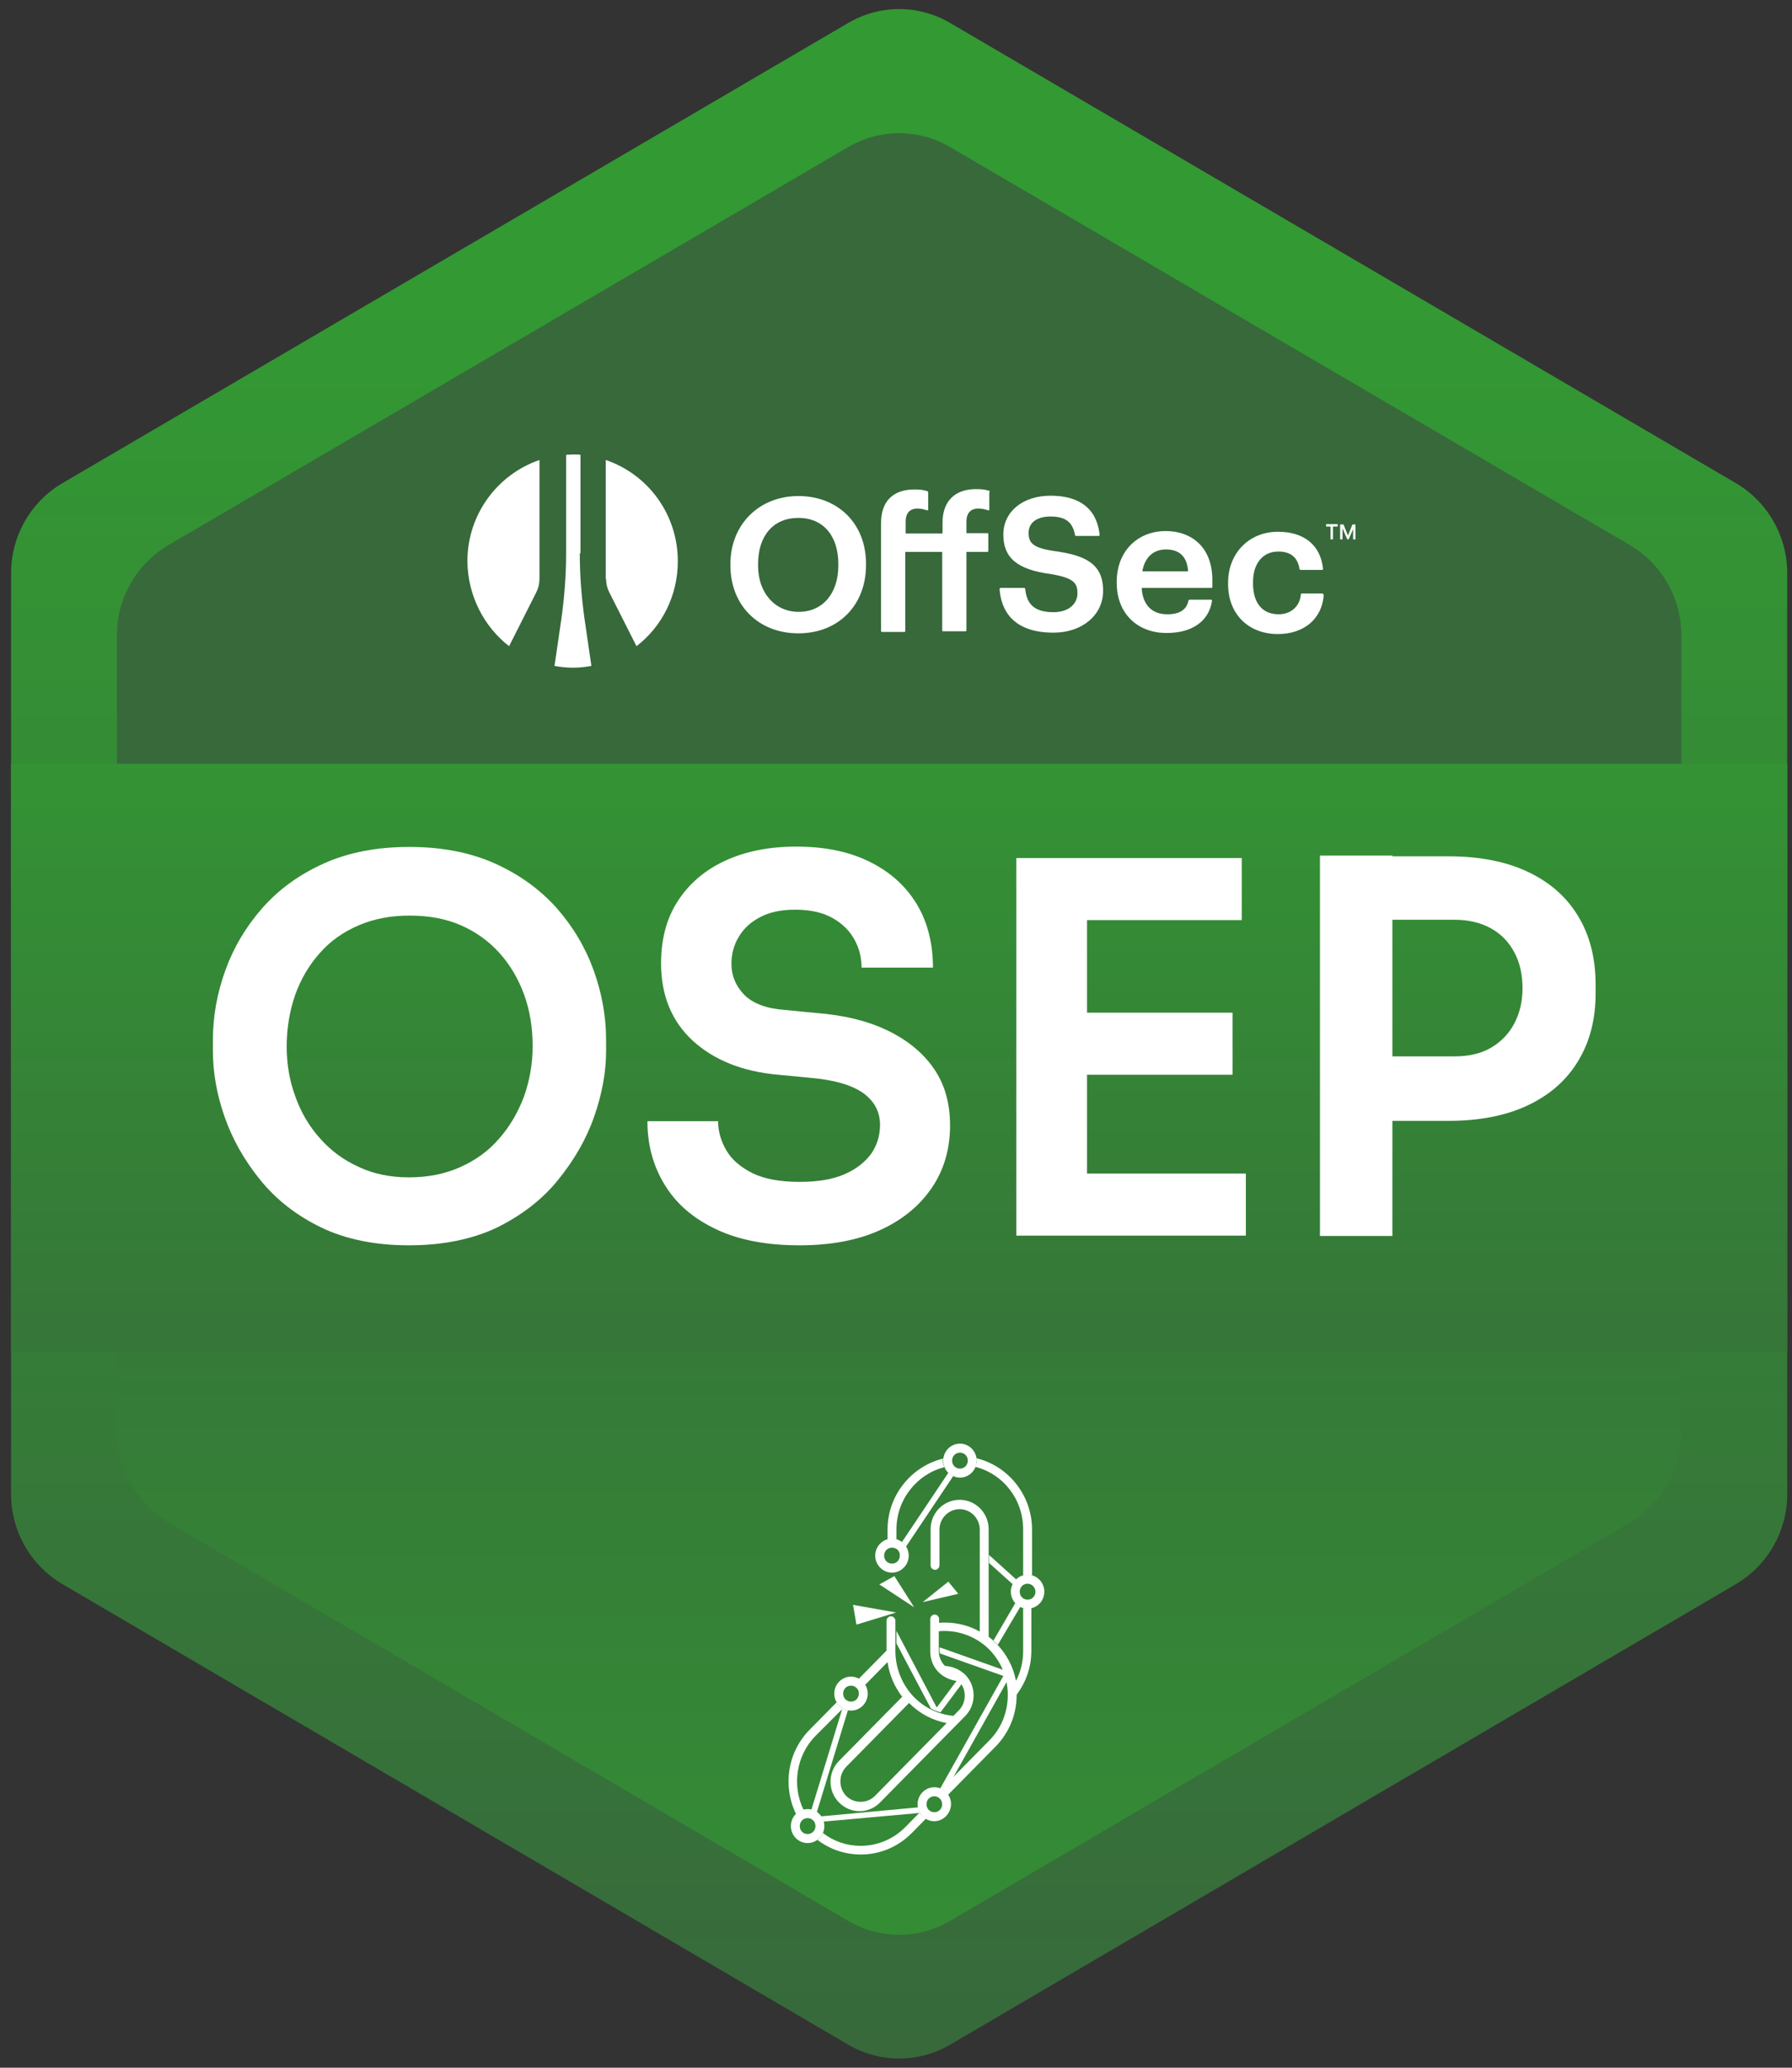 <svg width="104" height="120" viewBox="0 0 104 120" fill="none" xmlns="http://www.w3.org/2000/svg">
<rect x="0" y="0" width="104" height="120" fill="#333333" stroke="none"/>
<g clip-path="url(#clip0_1480_349)">
<path d="M0.642 33.275V86.699C0.642 88.852 1.772 90.844 3.615 91.931L49.21 118.653C51.053 119.739 53.313 119.739 55.157 118.653L100.751 91.931C102.594 90.844 103.724 88.852 103.724 86.699V33.275C103.724 31.122 102.594 29.13 100.751 28.044L55.157 1.342C53.313 0.255 51.053 0.255 49.21 1.342L3.615 28.044C1.772 29.13 0.642 31.122 0.642 33.275Z" fill="url(#paint0_linear_1480_349)"/>
<path d="M6.787 36.877V83.118C6.787 85.271 7.917 87.263 9.761 88.349L49.209 111.469C51.053 112.556 53.313 112.556 55.157 111.469L94.605 88.349C96.449 87.263 97.579 85.271 97.579 83.118V36.877C97.579 34.724 96.449 32.732 94.605 31.645L55.157 8.545C53.313 7.459 51.053 7.459 49.209 8.545L9.761 31.645C7.917 32.732 6.787 34.724 6.787 36.877Z" fill="url(#paint1_linear_1480_349)"/>
<path d="M103.724 44.322H0.642V78.449H103.724V44.322Z" fill="url(#paint2_linear_1480_349)"/>
<path d="M49.507 93.139L49.705 94.285L52.005 93.581L49.507 93.139Z" fill="white"/>
<path d="M51.905 91.468L51.033 91.951L53.055 93.279L51.905 91.468Z" fill="white"/>
<path d="M53.551 92.978L55.613 92.495L55.038 91.79L53.551 92.978Z" fill="white"/>
<path d="M51.767 91.267C51.231 91.267 50.795 90.824 50.795 90.281C50.795 89.738 51.231 89.295 51.767 89.295C52.302 89.295 52.738 89.738 52.738 90.281C52.738 90.824 52.302 91.267 51.767 91.267ZM51.767 89.818C51.509 89.818 51.311 90.019 51.311 90.281C51.311 90.542 51.509 90.744 51.767 90.744C52.025 90.744 52.223 90.542 52.223 90.281C52.242 90.019 52.025 89.818 51.767 89.818Z" fill="white"/>
<path d="M49.388 99.275C48.853 99.275 48.417 98.832 48.417 98.289C48.417 97.746 48.853 97.303 49.388 97.303C49.923 97.303 50.359 97.746 50.359 98.289C50.359 98.832 49.923 99.275 49.388 99.275ZM49.388 97.826C49.13 97.826 48.932 98.028 48.932 98.289C48.932 98.551 49.13 98.752 49.388 98.752C49.646 98.752 49.844 98.551 49.844 98.289C49.864 98.048 49.646 97.826 49.388 97.826Z" fill="white"/>
<path d="M59.636 93.36C59.101 93.36 58.665 92.917 58.665 92.374C58.665 91.831 59.101 91.388 59.636 91.388C60.172 91.388 60.608 91.831 60.608 92.374C60.608 92.917 60.172 93.36 59.636 93.36ZM59.636 91.911C59.379 91.911 59.181 92.112 59.181 92.374C59.181 92.636 59.379 92.837 59.636 92.837C59.894 92.837 60.093 92.636 60.093 92.374C60.093 92.133 59.894 91.911 59.636 91.911Z" fill="white"/>
<path d="M54.225 105.694C53.69 105.694 53.254 105.252 53.254 104.709C53.254 104.165 53.69 103.723 54.225 103.723C54.76 103.723 55.196 104.165 55.196 104.709C55.176 105.252 54.74 105.694 54.225 105.694ZM54.225 104.246C53.967 104.246 53.769 104.447 53.769 104.709C53.769 104.97 53.967 105.171 54.225 105.171C54.483 105.171 54.681 104.97 54.681 104.709C54.681 104.447 54.463 104.246 54.225 104.246Z" fill="white"/>
<path d="M55.712 85.754C55.176 85.754 54.74 85.311 54.74 84.768C54.74 84.225 55.176 83.782 55.712 83.782C56.247 83.782 56.683 84.225 56.683 84.768C56.683 85.311 56.247 85.754 55.712 85.754ZM55.712 84.305C55.454 84.305 55.256 84.506 55.256 84.768C55.256 85.029 55.454 85.231 55.712 85.231C55.969 85.231 56.168 85.029 56.168 84.768C56.168 84.506 55.969 84.305 55.712 84.305Z" fill="white"/>
<path d="M55.038 85.472L52.342 89.496C52.441 89.556 52.52 89.657 52.58 89.758L55.315 85.673C55.216 85.612 55.117 85.552 55.038 85.472Z" fill="white"/>
<path d="M46.87 106.962C46.335 106.962 45.899 106.519 45.899 105.976C45.899 105.433 46.335 104.99 46.87 104.99C47.406 104.99 47.842 105.433 47.842 105.976C47.842 106.519 47.406 106.962 46.87 106.962ZM46.87 105.513C46.613 105.513 46.415 105.715 46.415 105.976C46.415 106.238 46.613 106.439 46.87 106.439C47.128 106.439 47.327 106.238 47.327 105.976C47.327 105.715 47.128 105.513 46.87 105.513Z" fill="white"/>
<path d="M47.802 105.715L53.393 105.212C53.333 105.112 53.294 104.991 53.274 104.89L47.644 105.413C47.703 105.474 47.763 105.594 47.802 105.715Z" fill="white"/>
<path d="M47.406 105.171L49.21 99.255C49.091 99.236 48.992 99.195 48.893 99.135L47.089 105.03C47.208 105.071 47.327 105.111 47.406 105.171Z" fill="white"/>
<path d="M52.024 89.335V88.772C52.024 87.021 53.214 85.552 54.8 85.15C54.76 85.029 54.72 84.908 54.72 84.788C54.72 84.748 54.72 84.687 54.74 84.647C52.897 85.09 51.509 86.78 51.509 88.772V89.355C51.588 89.335 51.668 89.315 51.767 89.315C51.866 89.295 51.945 89.315 52.024 89.335Z" fill="white"/>
<path d="M56.663 84.627C56.663 84.667 56.683 84.728 56.683 84.768C56.683 84.889 56.663 85.029 56.604 85.13C58.21 85.532 59.379 87.001 59.379 88.752V91.428C59.459 91.408 59.538 91.388 59.637 91.388C59.716 91.388 59.815 91.408 59.895 91.428V88.772C59.895 86.76 58.507 85.07 56.663 84.627Z" fill="white"/>
<path d="M53.373 105.191L52.54 106.036C51.846 106.741 50.914 107.123 49.943 107.123C49.15 107.123 48.377 106.862 47.763 106.379C47.683 106.54 47.584 106.68 47.445 106.781C48.159 107.324 49.031 107.626 49.963 107.626C51.073 107.626 52.124 107.183 52.917 106.379L53.749 105.534C53.571 105.453 53.452 105.332 53.373 105.191Z" fill="white"/>
<path d="M48.912 99.155C48.773 99.075 48.635 98.934 48.555 98.793L46.989 100.383C45.681 101.711 45.423 103.683 46.196 105.272C46.315 105.152 46.474 105.071 46.633 105.031C45.959 103.642 46.196 101.892 47.326 100.745L48.912 99.155Z" fill="white"/>
<path d="M59.379 93.32V95.815C59.379 96.438 59.24 97.022 58.963 97.545C58.804 96.72 58.408 95.976 57.813 95.372C57.674 95.231 57.535 95.111 57.377 94.99V88.752C57.377 87.806 56.624 87.041 55.692 87.041C54.76 87.041 54.007 87.806 54.007 88.752V90.844C54.007 90.985 54.126 91.106 54.265 91.106C54.403 91.106 54.522 90.985 54.522 90.844V88.772C54.522 88.108 55.057 87.585 55.692 87.585C56.346 87.585 56.861 88.128 56.861 88.772V94.688C56.247 94.346 55.553 94.165 54.84 94.165C54.721 94.165 54.621 94.165 54.502 94.185V93.963C54.502 93.823 54.383 93.702 54.245 93.702C54.106 93.702 53.987 93.823 53.987 93.963V94.466V95.855C53.987 96.358 54.205 96.841 54.602 97.163C54.899 97.404 55.276 97.545 55.652 97.565C55.87 97.787 55.989 98.088 55.989 98.41C55.989 98.732 55.87 99.034 55.652 99.256L55.335 99.578C54.403 99.497 53.531 99.054 52.897 98.33C52.322 97.666 51.985 96.801 51.965 95.895V94.064C51.965 93.923 51.846 93.802 51.707 93.802C51.569 93.802 51.45 93.923 51.45 94.064V95.795L49.804 97.465C49.943 97.545 50.082 97.666 50.161 97.827L51.509 96.459C51.608 97.183 51.906 97.887 52.361 98.471L48.694 102.193C48.377 102.515 48.199 102.938 48.199 103.401C48.199 103.864 48.377 104.286 48.694 104.608C49.011 104.93 49.428 105.111 49.884 105.111C50.34 105.111 50.756 104.93 51.073 104.608L55.613 100L56.009 99.597C56.326 99.276 56.505 98.853 56.505 98.39C56.505 97.927 56.326 97.505 56.009 97.183C55.969 97.143 55.93 97.123 55.89 97.082C55.593 96.841 55.216 96.7 54.84 96.68C54.621 96.459 54.483 96.157 54.483 95.835V94.668C55.355 94.587 56.227 94.829 56.941 95.332C57.119 95.452 57.278 95.593 57.416 95.734C58.09 96.418 58.467 97.324 58.487 98.29V98.37C58.487 99.376 58.11 100.302 57.416 101.006L54.641 103.823C54.8 103.904 54.919 104.024 54.998 104.185L57.773 101.368C58.566 100.564 59.002 99.497 59.002 98.37C59.002 98.37 59.002 98.37 59.002 98.35C59.557 97.605 59.855 96.74 59.855 95.795V93.299C59.776 93.32 59.696 93.34 59.597 93.34C59.557 93.36 59.458 93.34 59.379 93.32ZM50.776 104.226C50.558 104.447 50.26 104.568 49.943 104.568C49.626 104.568 49.328 104.447 49.111 104.226C48.892 104.004 48.773 103.703 48.773 103.38C48.773 103.059 48.892 102.757 49.111 102.535L52.758 98.833C53.353 99.436 54.106 99.839 54.939 100L50.776 104.226Z" fill="white"/>
<path d="M58.447 97.565C58.408 97.344 58.329 97.122 58.249 96.921L54.562 95.613C54.542 95.613 54.542 95.613 54.523 95.613V95.814C54.523 95.875 54.523 95.915 54.542 95.955L58.23 97.263L54.562 103.803C54.602 103.823 54.661 103.843 54.701 103.883L54.681 103.863L55.236 103.3L58.447 97.565Z" fill="white"/>
<path d="M55.692 97.546C55.632 97.525 55.593 97.525 55.533 97.525L54.364 99.095L52.024 94.648V95.372L54.026 99.155C54.205 99.256 54.383 99.316 54.581 99.377L55.83 97.707C55.791 97.646 55.751 97.586 55.692 97.546Z" fill="white"/>
<path d="M58.983 91.669L57.397 90.241V90.704L58.785 91.951C58.824 91.85 58.884 91.75 58.983 91.669Z" fill="white"/>
<path d="M58.923 93.038L57.655 95.211C57.714 95.271 57.774 95.311 57.833 95.372C57.853 95.392 57.873 95.432 57.912 95.452L59.221 93.239C59.102 93.199 59.003 93.118 58.923 93.038Z" fill="white"/>
<path d="M23.736 72.272C21.794 72.272 20.089 71.93 18.661 71.246C17.234 70.562 16.045 69.636 15.113 68.489C14.181 67.342 13.488 66.115 13.031 64.807C12.576 63.499 12.357 62.231 12.357 61.004V60.34C12.357 58.992 12.595 57.663 13.071 56.335C13.547 55.007 14.261 53.8 15.212 52.713C16.164 51.627 17.353 50.761 18.78 50.118C20.208 49.474 21.853 49.152 23.756 49.152C25.639 49.152 27.305 49.474 28.732 50.118C30.159 50.761 31.349 51.627 32.32 52.713C33.271 53.8 33.985 55.007 34.461 56.335C34.937 57.663 35.175 59.011 35.175 60.34V61.004C35.175 62.231 34.937 63.499 34.481 64.807C34.025 66.115 33.311 67.342 32.379 68.489C31.448 69.636 30.258 70.541 28.831 71.246C27.384 71.93 25.679 72.272 23.736 72.272ZM23.736 68.328C24.846 68.328 25.838 68.127 26.73 67.724C27.622 67.322 28.375 66.779 28.989 66.054C29.604 65.35 30.08 64.525 30.417 63.619C30.734 62.714 30.912 61.748 30.912 60.722C30.912 59.635 30.754 58.649 30.417 57.724C30.08 56.798 29.604 55.993 28.989 55.309C28.375 54.625 27.622 54.082 26.75 53.699C25.877 53.317 24.886 53.136 23.776 53.136C22.686 53.136 21.714 53.317 20.822 53.699C19.93 54.082 19.177 54.605 18.562 55.309C17.948 55.993 17.472 56.798 17.135 57.724C16.818 58.649 16.639 59.635 16.639 60.722C16.639 61.748 16.798 62.714 17.135 63.619C17.452 64.525 17.928 65.35 18.562 66.054C19.177 66.758 19.93 67.322 20.822 67.724C21.675 68.127 22.646 68.328 23.736 68.328Z" fill="white"/>
<path d="M46.394 72.272C44.511 72.272 42.886 71.97 41.577 71.347C40.249 70.723 39.258 69.877 38.584 68.771C37.91 67.684 37.573 66.437 37.573 65.068H41.676C41.676 65.652 41.835 66.215 42.152 66.758C42.469 67.302 42.985 67.745 43.679 68.087C44.372 68.429 45.284 68.59 46.414 68.59C47.465 68.59 48.317 68.449 49.011 68.147C49.705 67.845 50.2 67.443 50.557 66.96C50.894 66.477 51.073 65.913 51.073 65.29C51.073 64.525 50.756 63.921 50.101 63.438C49.447 62.976 48.436 62.674 47.049 62.553L45.165 62.372C43.104 62.191 41.438 61.527 40.209 60.4C38.98 59.273 38.366 57.764 38.366 55.913C38.366 54.504 38.683 53.297 39.337 52.291C39.991 51.285 40.903 50.5 42.073 49.957C43.242 49.413 44.63 49.132 46.196 49.132C47.842 49.132 49.249 49.413 50.438 49.997C51.628 50.581 52.54 51.385 53.194 52.452C53.828 53.498 54.145 54.746 54.145 56.154H50.002C50.002 55.571 49.864 55.028 49.586 54.524C49.309 54.021 48.892 53.599 48.317 53.277C47.742 52.955 47.029 52.794 46.157 52.794C45.324 52.794 44.65 52.935 44.095 53.237C43.56 53.518 43.143 53.901 42.866 54.384C42.588 54.846 42.45 55.37 42.45 55.933C42.45 56.617 42.687 57.201 43.183 57.724C43.679 58.227 44.452 58.529 45.522 58.609L47.386 58.79C48.952 58.911 50.3 59.233 51.449 59.776C52.599 60.32 53.511 61.044 54.165 61.969C54.819 62.895 55.137 64.002 55.137 65.31C55.137 66.698 54.78 67.906 54.066 68.952C53.352 69.998 52.342 70.823 51.033 71.407C49.745 71.99 48.178 72.272 46.394 72.272Z" fill="white"/>
<path d="M58.982 71.709V49.796H63.086V71.709H58.982ZM62.511 53.398V49.796H72.066V53.398H62.511ZM62.511 62.372V58.77H71.531V62.372H62.511ZM62.511 71.709V68.107H72.304V71.709H62.511Z" fill="white"/>
<path d="M76.605 71.709V49.655H80.808V71.729H76.605V71.709ZM80.213 64.988V61.306H84.416C85.249 61.306 85.942 61.145 86.537 60.803C87.112 60.461 87.568 59.998 87.885 59.394C88.202 58.791 88.361 58.107 88.361 57.362C88.361 56.557 88.202 55.853 87.885 55.269C87.568 54.666 87.112 54.203 86.537 53.881C85.962 53.559 85.249 53.378 84.416 53.378H80.213V49.696H84.059C85.863 49.696 87.409 49.997 88.678 50.601C89.947 51.205 90.918 52.05 91.592 53.177C92.266 54.283 92.603 55.611 92.603 57.161V57.644C92.603 59.153 92.266 60.461 91.592 61.568C90.918 62.694 89.947 63.539 88.678 64.143C87.409 64.747 85.863 65.049 84.059 65.049H80.213V64.988Z" fill="white"/>
<path fill-rule="evenodd" clip-rule="evenodd" d="M33.648 32.109C33.648 33.397 33.747 34.664 33.926 35.932L34.322 38.648C33.965 38.709 33.628 38.749 33.252 38.749C32.875 38.749 32.538 38.709 32.181 38.648L32.578 35.932C32.756 34.664 32.855 33.397 32.855 32.109V26.394C32.994 26.394 33.133 26.374 33.271 26.374C33.41 26.374 33.549 26.374 33.688 26.394V32.109H33.648ZM29.545 37.502L31.13 34.362C31.249 34.121 31.309 33.859 31.309 33.598V26.696C28.89 27.521 27.126 29.835 27.126 32.572C27.146 34.584 28.097 36.375 29.545 37.502ZM35.174 33.598C35.174 33.859 35.234 34.121 35.353 34.362L36.939 37.502C38.406 36.375 39.337 34.584 39.337 32.572C39.337 29.835 37.593 27.521 35.155 26.696V33.598H35.174Z" fill="white"/>
<path d="M76.962 30.559V30.418H77.636V30.559H76.962ZM77.22 31.303V30.519H77.359V31.303H77.22ZM77.775 31.303V30.438H77.914V31.303H77.775ZM78.192 31.303L77.815 30.438H77.973L78.231 31.082L78.489 30.438H78.647L78.271 31.303H78.192ZM78.528 31.303V30.438H78.667V31.303H78.528Z" fill="white"/>
<path d="M46.335 28.788C44.056 28.788 42.39 30.438 42.39 32.732V32.812C42.39 35.127 44.016 36.756 46.335 36.756C48.654 36.756 50.26 35.127 50.26 32.792V32.712C50.26 30.398 48.635 28.788 46.335 28.788ZM43.996 32.732C43.996 31.082 44.888 30.056 46.335 30.056C47.782 30.056 48.654 31.102 48.654 32.732V32.812C48.654 34.442 47.743 35.509 46.355 35.509C44.967 35.509 43.996 34.402 43.996 32.833V32.732Z" fill="white"/>
<path d="M57.416 28.486C57.158 28.406 56.96 28.386 56.643 28.386C55.414 28.386 54.7 29.09 54.7 30.338V30.961H52.559V30.277C52.559 29.654 52.936 29.512 53.233 29.512C53.471 29.512 53.669 29.573 53.788 29.613C53.808 29.613 53.828 29.613 53.848 29.613C53.868 29.593 53.868 29.593 53.868 29.573V28.567C53.868 28.547 53.848 28.526 53.828 28.506C53.57 28.426 53.372 28.406 53.075 28.406C51.826 28.406 51.132 29.09 51.132 30.358V36.615C51.132 36.656 51.152 36.676 51.192 36.676H52.48C52.52 36.676 52.54 36.656 52.54 36.615V32.028H54.681V36.575C54.681 36.616 54.7 36.636 54.74 36.636H56.029C56.068 36.636 56.088 36.616 56.088 36.575V32.028H57.297C57.337 32.028 57.357 32.008 57.357 31.968V31.002C57.357 30.961 57.337 30.941 57.297 30.941H56.088V30.277C56.088 29.654 56.465 29.512 56.762 29.512C57.02 29.512 57.218 29.573 57.337 29.613C57.357 29.613 57.377 29.613 57.396 29.613C57.416 29.613 57.416 29.593 57.416 29.573V28.567C57.456 28.526 57.456 28.506 57.416 28.486Z" fill="white"/>
<path d="M61.242 31.988C59.934 31.807 59.696 31.505 59.696 30.921C59.696 30.338 60.172 29.976 60.965 29.976C61.837 29.976 62.253 30.297 62.392 31.062C62.392 31.082 62.412 31.102 62.452 31.102H63.76C63.78 31.102 63.8 31.102 63.8 31.082C63.819 31.062 63.819 31.062 63.819 31.042C63.661 29.553 62.69 28.768 60.965 28.768C59.359 28.768 58.229 29.694 58.229 31.022C58.229 32.35 59.002 33.054 60.985 33.316C62.313 33.537 62.531 33.839 62.531 34.422C62.531 35.086 61.976 35.529 61.143 35.529C59.855 35.529 59.577 34.885 59.498 34.181C59.498 34.161 59.478 34.121 59.438 34.121H58.071C58.051 34.121 58.031 34.121 58.031 34.141C58.031 34.161 58.011 34.161 58.011 34.181C58.09 35.328 58.705 36.716 61.143 36.716C62.809 36.716 64.018 35.69 64.018 34.302C64.037 32.712 62.967 32.229 61.242 31.988Z" fill="white"/>
<path d="M69.548 31.504C69.073 31.062 68.418 30.82 67.665 30.82C65.98 30.82 64.81 32.028 64.81 33.758V33.839C64.81 35.569 65.98 36.736 67.705 36.736C69.191 36.736 70.163 36.052 70.341 34.865C70.341 34.845 70.341 34.825 70.321 34.825C70.302 34.804 70.302 34.804 70.282 34.804H69.033C69.013 34.804 68.973 34.825 68.973 34.845C68.874 35.388 68.458 35.65 67.744 35.65C66.852 35.65 66.317 35.106 66.257 34.12H70.302C70.341 34.12 70.361 34.1 70.361 34.06V33.678C70.361 32.752 70.084 32.008 69.548 31.504ZM66.297 33.154C66.436 32.349 66.931 31.887 67.665 31.887C68.458 31.887 68.894 32.309 68.954 33.154H66.297Z" fill="white"/>
<path d="M76.784 34.463C76.764 34.443 76.764 34.443 76.744 34.443H75.555C75.515 34.443 75.495 34.463 75.495 34.504C75.436 35.188 74.921 35.65 74.207 35.65C73.255 35.65 72.72 34.986 72.72 33.859V33.779C72.72 32.692 73.295 32.008 74.187 32.008C74.901 32.008 75.317 32.35 75.416 33.014C75.416 33.035 75.436 33.075 75.475 33.075H76.724C76.744 33.075 76.764 33.075 76.764 33.055C76.784 33.035 76.784 33.035 76.784 33.014C76.645 31.646 75.694 30.861 74.167 30.861C72.482 30.861 71.273 32.109 71.273 33.819V33.9C71.273 35.63 72.442 36.797 74.167 36.797C75.674 36.797 76.724 35.912 76.823 34.544C76.804 34.504 76.804 34.483 76.784 34.463Z" fill="white"/>
</g>
<defs>
<linearGradient id="paint0_linear_1480_349" x1="52.183" y1="118.923" x2="52.183" y2="17.224" gradientUnits="userSpaceOnUse">
<stop stop-color="#37693B"/>
<stop offset="1" stop-color="#339933"/>
</linearGradient>
<linearGradient id="paint1_linear_1480_349" x1="52.183" y1="135.153" x2="52.183" y2="47.15" gradientUnits="userSpaceOnUse">
<stop stop-color="#339933"/>
<stop offset="1" stop-color="#37693B"/>
</linearGradient>
<linearGradient id="paint2_linear_1480_349" x1="52.183" y1="36.998" x2="52.183" y2="93.113" gradientUnits="userSpaceOnUse">
<stop stop-color="#339933"/>
<stop offset="1" stop-color="#37693B"/>
</linearGradient>
<clipPath id="clip0_1480_349">
<rect width="103.082" height="118.941" fill="white" transform="translate(0.642 0.527)"/>
</clipPath>
</defs>
</svg>
